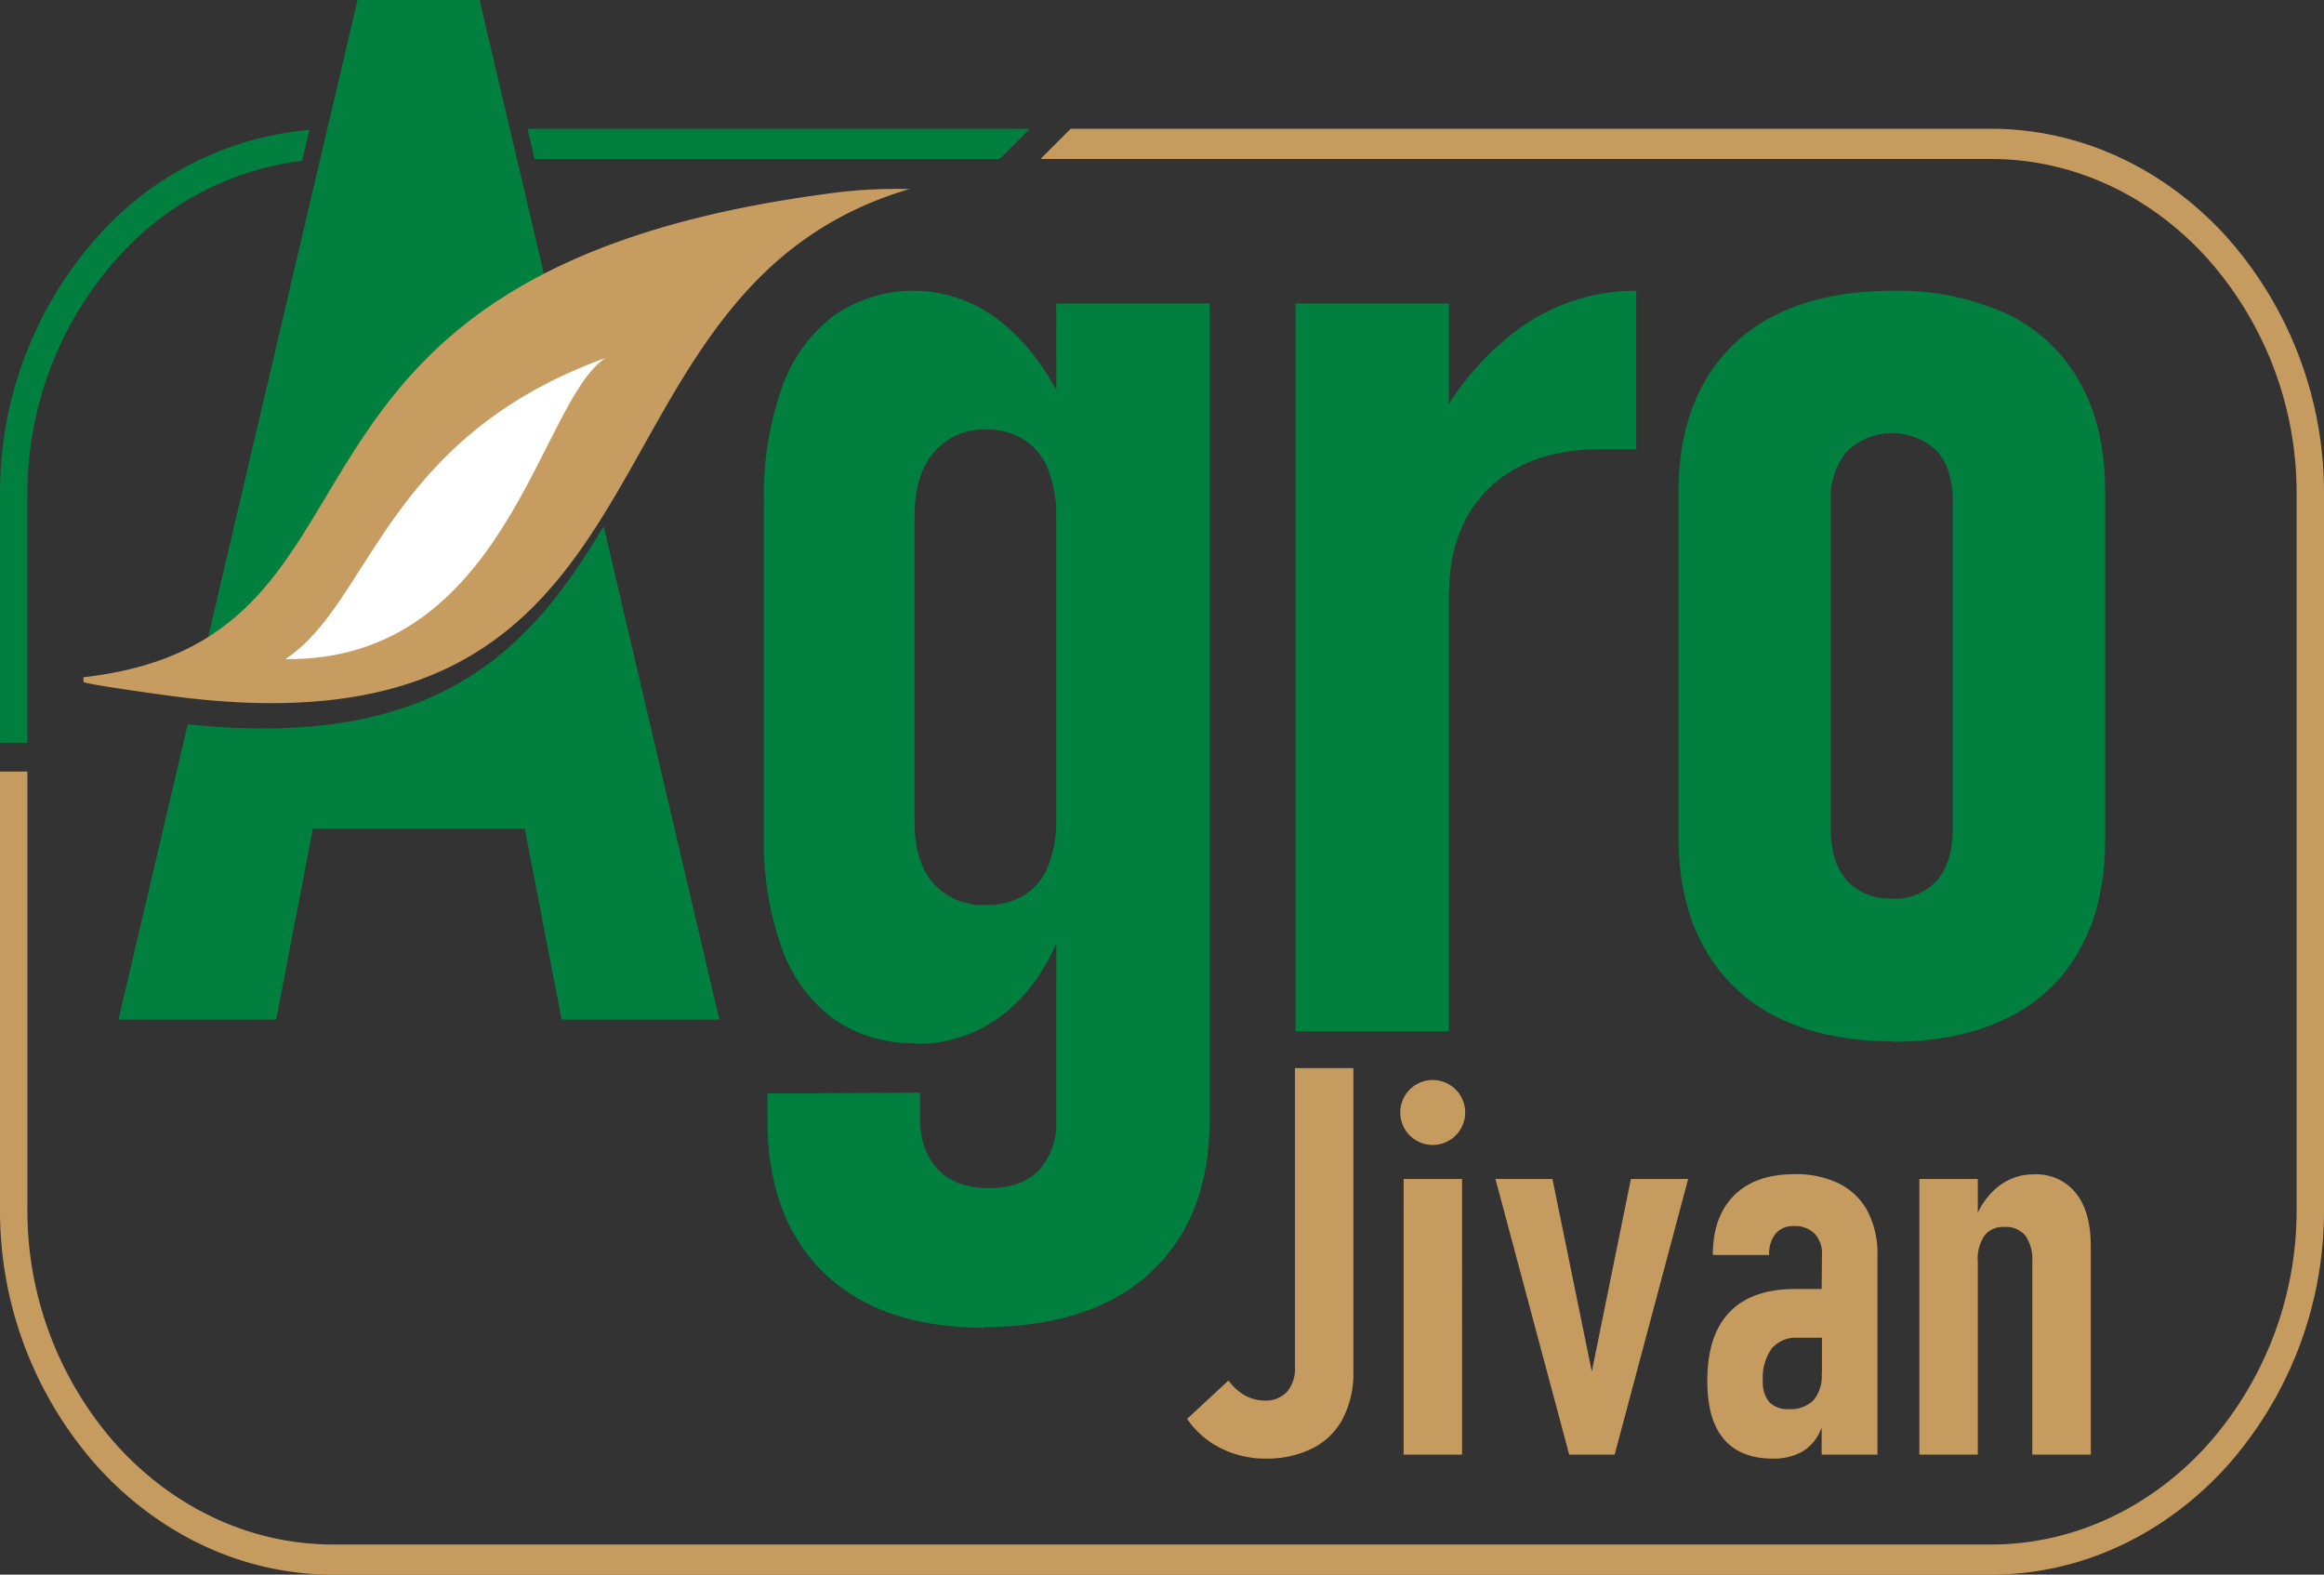 <svg xmlns="http://www.w3.org/2000/svg" viewBox="0 0 357.93 242.48"><rect x="0" y="0" width="357.93" height="242.48" fill="#333333" stroke="none"/><defs><style>.cls-1{fill:#007f3e;}.cls-2{fill:#c69b5f;}.cls-3{fill:#c69c60;}.cls-3,.cls-4{fill-rule:evenodd;}.cls-4{fill:#fff;}</style></defs><title>Asset 1</title><g id="Layer_2" data-name="Layer 2"><g id="Layer_1-2" data-name="Layer 1"><path class="cls-1" d="M164.9,19.83Zm-83.65,0h77.37l-4.44,4.44-.41.21H82.34Zm-77.06,99c0,63.07,0,119.75,0,0ZM0,114.38V76.25A59.16,59.16,0,0,1,15.07,36.4,49.33,49.33,0,0,1,47.65,20l-1.12,4.76a45.41,45.41,0,0,0-28.47,15A54.24,54.24,0,0,0,4.23,76.25c0,11.8,0,25,0,38.13Z"/><path class="cls-1" d="M93,81.15,110.79,157H86.5l-5.68-29.37H48.19L42.53,157H18.25l10.66-45.47c38.6,4.08,52.82-11.66,64-30.38M55.06,0h18.8l10.6,45.07C50.1,61.68,50.85,89,31.21,101.7Z"/><path class="cls-1" d="M141.08,160.64a21.28,21.28,0,0,1-12.67-3.72,23.16,23.16,0,0,1-8-10.91,48.44,48.44,0,0,1-2.76-17.32V77.28a49.52,49.52,0,0,1,2.76-17.54,23.78,23.78,0,0,1,8-11.13,21.48,21.48,0,0,1,26.38,1.47q6.26,5.25,10.14,14.78l-2.25,14.7a18.88,18.88,0,0,0-1.25-7.26,9.59,9.59,0,0,0-3.69-4.57,10.36,10.36,0,0,0-5.86-1.58,10,10,0,0,0-8.11,3.57c-2,2.36-2.91,5.68-2.91,10v47c0,4,1,7.15,2.91,9.33a10.26,10.26,0,0,0,8.11,3.31,10.84,10.84,0,0,0,5.86-1.51,9.34,9.34,0,0,0,3.69-4.49,18.14,18.14,0,0,0,1.25-7.08l1.51,15q-2.92,9.18-8.95,14.34a21.46,21.46,0,0,1-14.16,5.12m10.47,43.71q-15.87,0-24.62-8.41c-5.82-5.64-8.73-13.48-8.73-23.66v-4l23.51-.11v4c0,3.39,1,6,2.84,7.89s4.46,2.8,7.77,2.8,5.86-.92,7.67-2.73a10.72,10.72,0,0,0,2.69-7.74V46.73H186.3V172.39c0,6.79-1.36,12.53-4.09,17.29a27.15,27.15,0,0,1-11.87,10.91Q162.56,204.34,151.55,204.35Z"/><path class="cls-1" d="M252,69.17h-5.38c-7.34,0-13.09,2-17.18,5.9s-6.19,9.28-6.26,16.14L220.9,66.26a42.55,42.55,0,0,1,13.27-15.81A30.57,30.57,0,0,1,252,44.78ZM199.53,46.73h23.62V158.8H199.53Z"/><path class="cls-1" d="M291.32,138.38a8.7,8.7,0,0,0,7-2.8c1.62-1.88,2.43-4.53,2.43-8V77.17c0-3.32-.81-5.9-2.43-7.7a10,10,0,0,0-13.82,0,11,11,0,0,0-2.54,7.67v50.41c0,3.47.81,6.12,2.46,8a8.76,8.76,0,0,0,6.93,2.8m.11,22c-6.92,0-12.86-1.26-17.76-3.72a25.84,25.84,0,0,1-11.28-10.8q-3.92-7.08-3.9-17V75.77q0-9.84,3.9-16.77a25.38,25.38,0,0,1,11.28-10.61c4.9-2.4,10.84-3.61,17.76-3.61a40.37,40.37,0,0,1,17.77,3.61A25.19,25.19,0,0,1,320.4,59c2.58,4.61,3.83,10.21,3.83,16.77V129.2c0,6.56-1.25,12.17-3.83,16.85a25.12,25.12,0,0,1-11.2,10.68C304.26,159.2,298.32,160.42,291.43,160.42Z"/><path class="cls-2" d="M313,194.27a6.31,6.31,0,0,0-1.07-4,3.86,3.86,0,0,0-3.19-1.33,3.68,3.68,0,0,0-3.13,1.36,6.5,6.5,0,0,0-1,4.05V224h-9V181.55h9v5.19a11.27,11.27,0,0,1,3-3.9,8.66,8.66,0,0,1,5.61-2,7.81,7.81,0,0,1,6.5,2.89c1.54,1.92,2.29,4.65,2.29,8.2V224H313ZM195,224.61A15.25,15.25,0,0,1,188,223a13.65,13.65,0,0,1-5.17-4.51l6.38-5.91a7.94,7.94,0,0,0,2.53,2.3,6.17,6.17,0,0,0,3,.79,4.43,4.43,0,0,0,3.47-1.34,5.48,5.48,0,0,0,1.23-3.85v-46h9v46.7a15.15,15.15,0,0,1-1.6,7.22,10.71,10.71,0,0,1-4.6,4.58A15.68,15.68,0,0,1,195,224.61Zm25.66-58.3a5,5,0,1,1-5,5A5,5,0,0,1,220.61,166.31Zm-4.48,15.24h9V224h-9Zm35,0H260L248.68,224h-7l-11.36-42.45h8.78l6.06,29.65Zm29.43,11.7a4.47,4.47,0,0,0-1.14-3.29,4.25,4.25,0,0,0-3.18-1.16,3.5,3.5,0,0,0-2.81,1.16,4.88,4.88,0,0,0-1,3.29H263.8c0-3.95,1.1-7,3.29-9.18s5.29-3.26,9.31-3.26a15,15,0,0,1,6.87,1.46,10,10,0,0,1,4.37,4.25,14.08,14.08,0,0,1,1.52,6.73V224h-8.6v-4.18c-.07.18-.14.36-.22.54a6.84,6.84,0,0,1-2.79,3.19,8.91,8.91,0,0,1-4.51,1.06c-3.32,0-5.83-1-7.54-3s-2.55-5-2.55-9c0-4.67,1.14-8.18,3.43-10.56s5.67-3.56,10.13-3.56h4.05Zm0,18.16V206h-3.75a4.84,4.84,0,0,0-4,1.67,7.7,7.7,0,0,0-1.35,5,4.67,4.67,0,0,0,1,3.25,3.92,3.92,0,0,0,3,1.07,5,5,0,0,0,3.81-1.38A5.83,5.83,0,0,0,280.56,211.41Z"/><path class="cls-2" d="M164.9,19.83H306.62c14.12,0,26.94,6.35,36.24,16.57a59.18,59.18,0,0,1,15.07,39.85V186.07a59.15,59.15,0,0,1-15.07,39.84c-9.3,10.22-22.12,16.57-36.24,16.57H51.31c-14.11,0-26.94-6.35-36.24-16.57A59.15,59.15,0,0,1,0,186.07V118.81H4.22v67.26a54.29,54.29,0,0,0,13.84,36.56c8.53,9.38,20.3,15.21,33.25,15.21H306.62c12.95,0,24.72-5.83,33.25-15.21a54.29,54.29,0,0,0,13.84-36.56V76.25a54.25,54.25,0,0,0-13.84-36.56c-8.53-9.39-20.3-15.21-33.25-15.21H160.25Z"/><path class="cls-3" d="M12.85,104.29V105c0,.23,6.4,1.2,13.05,2.11,82.15,11.26,60.22-62.08,114.17-78a77.84,77.84,0,0,0-13.79.88C34.11,42.65,64.5,98.42,12.85,104.29"/><path class="cls-4" d="M93.31,55.1c-10.24,6.51-15.15,46.77-49.37,46.4,13.19-8.6,15.22-34.06,49.37-46.4"/></g></g></svg>